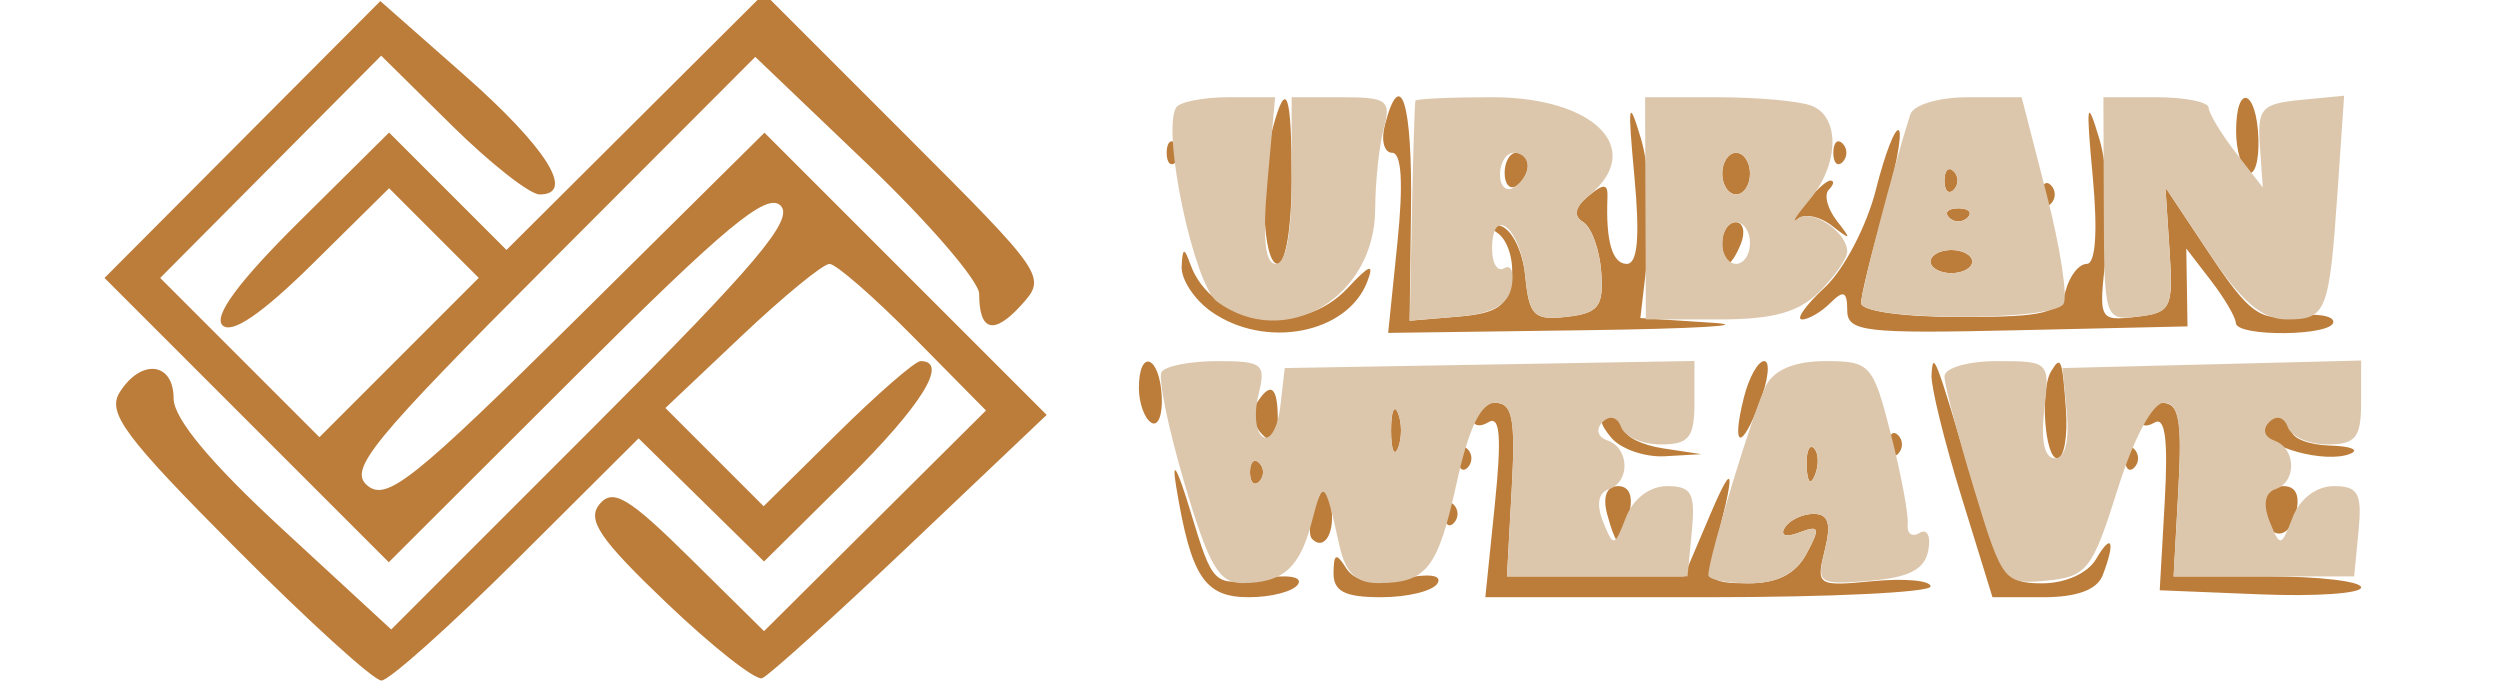 <svg xmlns="http://www.w3.org/2000/svg" width="180" height="50" viewBox="0 0 180 50" version="1.1"><path d="M 17.454 10.046 L 7.525 20.013 17.759 30.246 L 27.992 40.480 41.478 27.022 C 52.214 16.308, 55.217 13.817, 56.205 14.805 C 57.193 15.793, 54.461 19.030, 42.807 30.684 L 28.169 45.323 20.334 38.097 C 15.149 33.314, 12.500 30.132, 12.500 28.686 C 12.500 26.070, 10.158 25.802, 8.620 28.241 C 7.689 29.717, 8.965 31.431, 16.991 39.491 C 22.199 44.721, 26.910 49, 27.460 49 C 28.010 49, 32.402 45.077, 37.220 40.281 L 45.979 31.563 50.495 35.995 L 55.011 40.427 61.005 34.495 C 66.362 29.194, 68.346 26, 66.281 26 C 65.886 26, 63.182 28.351, 60.273 31.225 L 54.982 36.449 51.446 32.912 L 47.909 29.376 53.395 24.188 C 56.412 21.335, 59.260 19, 59.724 19 C 60.189 19, 62.914 21.375, 65.780 24.277 L 70.992 29.555 63.001 37.499 L 55.011 45.442 49.671 40.169 C 45.263 35.815, 44.129 35.140, 43.168 36.298 C 42.232 37.425, 43.180 38.821, 48.012 43.430 C 51.316 46.582, 54.405 49.012, 54.877 48.830 C 55.349 48.649, 60.150 44.309, 65.548 39.186 L 75.361 29.873 65.201 19.713 L 55.042 9.554 41.545 22.919 C 29.812 34.537, 27.840 36.112, 26.461 34.967 C 25.067 33.811, 26.669 31.853, 39.626 18.873 L 54.379 4.096 62.439 11.798 C 66.873 16.034, 70.500 20.247, 70.500 21.160 C 70.500 23.866, 71.559 24.145, 73.537 21.959 C 75.374 19.929, 75.284 19.796, 65.204 9.716 L 55.014 -0.474 45.740 8.761 L 36.467 17.996 32.240 13.770 L 28.014 9.544 21.518 15.982 C 17.198 20.264, 15.355 22.755, 16.019 23.419 C 16.682 24.082, 18.859 22.596, 22.515 18.985 L 28.015 13.553 31.242 16.781 L 34.470 20.008 28.735 25.743 L 23 31.478 17.267 25.745 L 11.534 20.013 19.490 12.010 L 27.445 4.008 32.504 9.004 C 35.286 11.752, 38.144 14, 38.855 14 C 41.476 14, 39.338 10.609, 33.442 5.416 L 27.384 0.079 17.454 10.046 M 91.630 9.250 C 90.671 12.829, 90.905 19, 92 19 C 92.556 19, 93 16.333, 93 13 C 93 6.637, 92.614 5.580, 91.630 9.250 M 99.710 9 C 99.423 10.100, 99.657 11, 100.232 11 C 100.919 11, 101.049 13.220, 100.612 17.484 L 99.948 23.968 114.224 23.775 C 122.076 23.668, 126.161 23.428, 123.303 23.240 L 118.106 22.899 118.655 18.200 C 118.957 15.615, 118.731 11.925, 118.153 10 C 117.248 6.988, 117.182 7.372, 117.680 12.750 C 118.080 17.068, 117.909 19, 117.129 19 C 116.084 19, 115.609 17.367, 115.737 14.215 C 115.778 13.209, 115.477 13.190, 114.347 14.127 C 113.367 14.940, 113.253 15.539, 113.992 15.995 C 114.589 16.364, 115.173 17.979, 115.289 19.583 C 115.469 22.068, 115.103 22.546, 112.818 22.810 C 110.449 23.084, 110.098 22.742, 109.818 19.887 C 109.639 18.066, 108.845 16.478, 108 16.251 C 106.803 15.929, 106.770 16.038, 107.837 16.787 C 108.573 17.304, 109.023 18.800, 108.837 20.113 C 108.565 22.039, 107.824 22.557, 104.995 22.796 L 101.491 23.091 101.595 15.046 C 101.695 7.393, 100.844 4.664, 99.710 9 M 150.680 12.750 C 151.044 16.682, 150.883 19, 150.246 19 C 149.689 19, 149.008 19.860, 148.733 20.912 C 148.300 22.568, 147.283 22.824, 141.117 22.824 C 137.002 22.824, 134 22.398, 134 21.816 C 134 21.261, 134.717 18.343, 135.593 15.330 C 136.468 12.317, 136.976 9.643, 136.721 9.388 C 136.466 9.132, 135.721 11.053, 135.065 13.656 C 134.410 16.258, 132.754 19.426, 131.385 20.694 C 130.017 21.962, 129.280 23, 129.748 23 C 130.217 23, 131.140 22.460, 131.800 21.800 C 132.733 20.867, 133 20.984, 133 22.328 C 133 23.886, 134.202 24.029, 145.250 23.778 L 157.500 23.500 157.457 20.698 L 157.413 17.896 159.184 20.198 C 160.158 21.464, 160.966 22.837, 160.978 23.250 C 161.008 24.281, 168 24.204, 168 23.173 C 168 22.718, 166.729 22.533, 165.175 22.761 C 162.723 23.121, 161.926 22.537, 159.131 18.338 L 155.912 13.500 156.206 18 C 156.483 22.235, 156.340 22.518, 153.790 22.813 C 151.109 23.122, 151.086 23.072, 151.641 18.313 C 151.951 15.666, 151.731 11.925, 151.153 10 C 150.248 6.988, 150.182 7.372, 150.680 12.750 M 161 9.441 C 161 10.784, 161.385 12.120, 161.855 12.410 C 162.325 12.701, 162.663 11.604, 162.605 9.972 C 162.479 6.424, 161 5.935, 161 9.441 M 84 11 C 84 11.733, 84.300 12.033, 84.667 11.667 C 85.033 11.300, 85.033 10.700, 84.667 10.333 C 84.300 9.967, 84 10.267, 84 11 M 132 11 C 132 11.733, 132.300 12.033, 132.667 11.667 C 133.033 11.300, 133.033 10.700, 132.667 10.333 C 132.300 9.967, 132 10.267, 132 11 M 108.333 12.456 C 108.333 13.257, 108.708 13.680, 109.167 13.397 C 109.625 13.114, 110 12.459, 110 11.941 C 110 11.423, 109.625 11, 109.167 11 C 108.708 11, 108.333 11.655, 108.333 12.456 M 124 12.500 C 124 13.325, 124.450 14, 125 14 C 125.550 14, 126 13.325, 126 12.500 C 126 11.675, 125.550 11, 125 11 C 124.450 11, 124 11.675, 124 12.500 M 140 13 C 140 13.733, 140.300 14.033, 140.667 13.667 C 141.033 13.300, 141.033 12.700, 140.667 12.333 C 140.300 11.967, 140 12.267, 140 13 M 129.905 14.750 C 129.169 15.713, 128.960 16.166, 129.441 15.759 C 129.922 15.351, 131.032 15.576, 131.908 16.259 C 133.281 17.330, 133.330 17.281, 132.259 15.908 C 131.576 15.032, 131.313 14.020, 131.675 13.658 C 132.037 13.296, 132.088 13, 131.789 13 C 131.490 13, 130.642 13.787, 129.905 14.750 M 147 14 C 147 14.733, 147.300 15.033, 147.667 14.667 C 148.033 14.300, 148.033 13.700, 147.667 13.333 C 147.300 12.967, 147 13.267, 147 14 M 140.333 15.667 C 140.700 16.033, 141.300 16.033, 141.667 15.667 C 142.033 15.300, 141.733 15, 141 15 C 140.267 15, 139.967 15.300, 140.333 15.667 M 124 17.500 C 124 18.325, 124.177 19, 124.393 19 C 124.609 19, 125.045 18.325, 125.362 17.500 C 125.678 16.675, 125.501 16, 124.969 16 C 124.436 16, 124 16.675, 124 17.500 M 85.079 19.193 C 85.036 20.125, 86 21.587, 87.223 22.443 C 91.108 25.165, 97.012 24.025, 98.444 20.278 C 98.961 18.925, 98.622 19.038, 97.023 20.750 C 93.661 24.350, 87.252 23.360, 85.694 19 C 85.261 17.788, 85.143 17.825, 85.079 19.193 M 139 18.833 C 139 19.292, 139.675 19.667, 140.500 19.667 C 141.325 19.667, 142 19.292, 142 18.833 C 142 18.375, 141.325 18, 140.500 18 C 139.675 18, 139 18.375, 139 18.833 M 82 27.941 C 82 29.009, 82.402 30.131, 82.894 30.434 C 83.385 30.738, 83.723 29.865, 83.644 28.494 C 83.476 25.578, 82 25.081, 82 27.941 M 125.560 28.618 C 124.638 32.292, 125.369 32.511, 126.708 28.962 C 127.323 27.333, 127.464 26, 127.022 26 C 126.579 26, 125.921 27.178, 125.560 28.618 M 139.069 27 C 139.020 27.825, 139.988 31.762, 141.220 35.750 L 143.459 43 147.123 43 C 149.541 43, 150.992 42.462, 151.393 41.418 C 152.329 38.978, 152.055 38.301, 150.920 40.250 C 150.326 41.270, 148.710 42, 147.048 42 C 144.371 42, 144.062 41.553, 142.045 34.750 C 139.318 25.556, 139.176 25.188, 139.069 27 M 147.672 26.750 C 146.871 28.094, 147.227 33, 148.124 33 C 148.605 33, 148.887 31.426, 148.749 29.502 C 148.486 25.808, 148.385 25.551, 147.672 26.750 M 90.446 29.087 C 90.077 29.685, 90.275 30.675, 90.887 31.287 C 91.704 32.104, 92 31.815, 92 30.200 C 92 27.785, 91.481 27.413, 90.446 29.087 M 100.158 31 C 100.158 32.375, 100.385 32.938, 100.662 32.250 C 100.940 31.563, 100.940 30.438, 100.662 29.750 C 100.385 29.063, 100.158 29.625, 100.158 31 M 106 30.059 C 106 30.641, 106.519 30.797, 107.154 30.405 C 108.006 29.878, 108.130 31.429, 107.626 36.346 L 106.944 43 122.972 43 C 131.787 43, 139 42.651, 139 42.224 C 139 41.797, 137.138 41.625, 134.862 41.842 C 130.833 42.226, 130.741 42.168, 131.381 39.618 C 131.865 37.689, 131.654 37, 130.578 37 C 129.775 37, 128.843 37.445, 128.507 37.989 C 128.148 38.570, 128.583 38.714, 129.564 38.337 C 130.998 37.787, 131.071 38, 130.081 39.848 C 129.286 41.334, 127.978 42, 125.856 42 C 123.158 42, 122.856 41.726, 123.384 39.750 C 124.977 33.780, 124.905 32.896, 123.157 37 L 121.241 41.500 114.870 41.500 L 108.500 41.500 108.842 35.250 C 109.126 30.057, 108.915 29, 107.592 29 C 106.716 29, 106 29.477, 106 30.059 M 154 30.059 C 154 30.641, 154.499 30.809, 155.110 30.432 C 155.892 29.949, 156.114 31.629, 155.860 36.123 L 155.500 42.500 162.750 42.794 C 166.738 42.955, 170.001 42.730, 170.002 42.294 C 170.003 41.857, 166.965 41.500, 163.252 41.500 L 156.500 41.500 156.842 35.250 C 157.126 30.057, 156.915 29, 155.592 29 C 154.716 29, 154 29.477, 154 30.059 M 116 31.500 C 116.685 32.325, 118.427 32.933, 119.872 32.850 L 122.500 32.700 119.750 32.284 C 118.237 32.055, 117 31.447, 117 30.934 C 117 30.420, 116.495 30, 115.878 30 C 115.102 30, 115.140 30.464, 116 31.500 M 163 30.981 C 163 32.182, 167.427 33.391, 169.207 32.677 C 169.918 32.391, 169.262 32.122, 167.750 32.079 C 166.238 32.036, 165 31.550, 165 31 C 165 30.450, 164.550 30, 164 30 C 163.450 30, 163 30.441, 163 30.981 M 136 32 C 136 32.733, 136.300 33.033, 136.667 32.667 C 137.033 32.300, 137.033 31.700, 136.667 31.333 C 136.300 30.967, 136 31.267, 136 32 M 84.679 35 C 85.753 41.526, 86.718 43, 89.916 43 C 91.547 43, 93.144 42.577, 93.463 42.059 C 93.806 41.505, 92.668 41.342, 90.695 41.662 C 87.389 42.199, 87.323 42.135, 85.723 36.853 C 84.772 33.709, 84.340 32.945, 84.679 35 M 105 33 C 105 33.733, 105.300 34.033, 105.667 33.667 C 106.033 33.300, 106.033 32.700, 105.667 32.333 C 105.300 31.967, 105 32.267, 105 33 M 130.079 33.583 C 130.127 34.748, 130.364 34.985, 130.683 34.188 C 130.972 33.466, 130.936 32.603, 130.604 32.271 C 130.272 31.939, 130.036 32.529, 130.079 33.583 M 153 33 C 153 33.733, 153.300 34.033, 153.667 33.667 C 154.033 33.300, 154.033 32.700, 153.667 32.333 C 153.300 31.967, 153 32.267, 153 33 M 90 34 C 90 34.733, 90.300 35.033, 90.667 34.667 C 91.033 34.300, 91.033 33.700, 90.667 33.333 C 90.300 32.967, 90 33.267, 90 34 M 94.697 36.393 C 94.288 37.434, 94.189 38.522, 94.476 38.810 C 95.389 39.722, 96.191 38.227, 95.809 36.328 C 95.459 34.588, 95.405 34.591, 94.697 36.393 M 115.710 37 C 115.998 38.100, 116.353 39, 116.500 39 C 116.647 39, 117.002 38.100, 117.290 37 C 117.617 35.750, 117.320 35, 116.500 35 C 115.680 35, 115.383 35.750, 115.710 37 M 163 36.441 C 163 38.753, 164.724 39.165, 165.293 36.989 C 165.630 35.700, 165.318 35, 164.406 35 C 163.633 35, 163 35.648, 163 36.441 M 104 37 C 104 37.733, 104.300 38.033, 104.667 37.667 C 105.033 37.300, 105.033 36.700, 104.667 36.333 C 104.300 35.967, 104 36.267, 104 37 M 96.015 41.250 C 96.004 42.581, 96.825 43, 99.441 43 C 101.334 43, 103.156 42.557, 103.491 42.015 C 103.870 41.401, 102.912 41.268, 100.948 41.660 C 98.783 42.093, 97.521 41.854, 96.914 40.895 C 96.207 39.779, 96.028 39.850, 96.015 41.250" stroke="none" fill="#bc7c3a" fill-rule="evenodd"/><path d="M 84.676 7.750 C 83.639 9.511, 85.967 20.503, 87.635 21.722 C 92.484 25.268, 98.989 21.460, 99.014 15.061 C 99.021 13.103, 99.299 10.488, 99.630 9.250 C 100.174 7.220, 99.879 7, 96.617 7 L 93 7 93 13 C 93 16.821, 92.586 19, 91.861 19 C 91.075 19, 90.891 17.140, 91.266 13 L 91.810 7 88.464 7 C 86.624 7, 84.919 7.338, 84.676 7.750 M 101.909 7.250 C 101.859 7.388, 101.746 11.008, 101.659 15.296 L 101.500 23.091 104.992 22.796 C 107.468 22.586, 108.586 21.957, 108.838 20.632 C 109.033 19.604, 108.795 19.008, 108.310 19.308 C 107.825 19.608, 107.429 18.981, 107.429 17.915 C 107.429 14.712, 109.475 16.402, 109.818 19.887 C 110.098 22.742, 110.449 23.084, 112.818 22.810 C 115.103 22.546, 115.469 22.068, 115.289 19.583 C 115.173 17.979, 114.589 16.364, 113.992 15.995 C 113.262 15.544, 113.414 14.901, 114.453 14.039 C 118.474 10.702, 114.781 7, 107.429 7 C 104.443 7, 101.959 7.112, 101.909 7.250 M 118.473 14.999 L 118.500 22.999 123.750 22.999 C 127.667 23, 129.508 22.492, 131 21 C 132.100 19.900, 133 18.605, 133 18.122 C 133 16.684, 130.387 14.959, 129.419 15.759 C 128.925 16.166, 129.304 15.565, 130.261 14.421 C 132.430 11.828, 132.509 8.409, 130.418 7.607 C 129.548 7.273, 126.498 7, 123.641 7 L 118.445 7 118.473 14.999 M 137.537 8.250 C 136.321 12.050, 134 20.950, 134 21.816 C 134 23.097, 147.781 23.164, 148.571 21.886 C 148.889 21.370, 148.342 17.810, 147.354 13.974 L 145.557 7 141.747 7 C 139.579 7, 137.765 7.539, 137.537 8.250 M 151.473 15.042 C 151.500 23.025, 151.518 23.081, 154 22.792 C 156.304 22.523, 156.477 22.148, 156.206 18 L 155.912 13.500 159.074 18.250 C 161.392 21.731, 162.881 23, 164.650 23 C 167.514 23, 167.705 22.516, 168.311 13.695 L 168.779 6.890 165.639 7.195 C 162.829 7.468, 162.522 7.815, 162.711 10.500 L 162.922 13.500 160.983 11 C 159.917 9.625, 159.034 8.162, 159.022 7.750 C 159.010 7.338, 157.300 7, 155.223 7 L 151.445 7 151.473 15.042 M 108 12.559 C 108 13.416, 108.450 13.840, 109 13.500 C 109.550 13.160, 110 12.459, 110 11.941 C 110 11.423, 109.550 11, 109 11 C 108.450 11, 108 11.702, 108 12.559 M 124 12.500 C 124 13.325, 124.450 14, 125 14 C 125.550 14, 126 13.325, 126 12.500 C 126 11.675, 125.550 11, 125 11 C 124.450 11, 124 11.675, 124 12.500 M 140 13 C 140 13.733, 140.300 14.033, 140.667 13.667 C 141.033 13.300, 141.033 12.700, 140.667 12.333 C 140.300 11.967, 140 12.267, 140 13 M 140.333 15.667 C 140.700 16.033, 141.300 16.033, 141.667 15.667 C 142.033 15.300, 141.733 15, 141 15 C 140.267 15, 139.967 15.300, 140.333 15.667 M 124 17.500 C 124 18.325, 124.450 19, 125 19 C 125.550 19, 126 18.325, 126 17.500 C 126 16.675, 125.550 16, 125 16 C 124.450 16, 124 16.675, 124 17.500 M 139 18.833 C 139 19.292, 139.675 19.667, 140.500 19.667 C 141.325 19.667, 142 19.292, 142 18.833 C 142 18.375, 141.325 18, 140.500 18 C 139.675 18, 139 18.375, 139 18.833 M 83.635 26.782 C 83.369 27.213, 84.108 30.813, 85.277 34.782 C 87.023 40.712, 87.768 41.997, 89.451 41.985 C 92.400 41.963, 93.588 40.901, 94.469 37.500 C 95.267 34.421, 95.391 34.531, 96.432 39.250 C 96.874 41.254, 97.643 41.996, 99.269 41.985 C 102.731 41.961, 103.529 40.933, 104.884 34.750 C 105.744 30.824, 106.626 29, 107.664 29 C 108.898 29, 109.120 30.174, 108.842 35.250 L 108.500 41.500 115 41.500 L 121.500 41.500 121.813 38.250 C 122.077 35.518, 121.793 35, 120.031 35 C 118.782 35, 117.585 35.908, 117.068 37.250 C 116.240 39.396, 116.164 39.410, 115.420 37.560 C 114.928 36.335, 115.075 35.475, 115.820 35.227 C 117.382 34.706, 117.333 32.286, 115.750 31.720 C 115.023 31.461, 114.871 30.903, 115.387 30.387 C 115.903 29.871, 116.461 30.023, 116.720 30.750 C 116.966 31.438, 118.254 32, 119.583 32 C 121.603 32, 122 31.506, 122 28.995 L 122 25.990 107.250 26.245 L 92.500 26.500 92.182 29.267 C 92.007 30.789, 91.443 31.774, 90.928 31.456 C 90.414 31.138, 90.268 29.780, 90.605 28.439 C 91.167 26.197, 90.930 26, 87.667 26 C 85.715 26, 83.900 26.352, 83.635 26.782 M 127.158 27.750 C 126.275 29.445, 123 40.198, 123 41.404 C 123 41.732, 124.334 42, 125.965 42 C 127.976 42, 129.300 41.308, 130.081 39.848 C 131.071 38, 130.998 37.787, 129.564 38.337 C 128.583 38.714, 128.148 38.570, 128.507 37.989 C 128.843 37.445, 129.775 37, 130.578 37 C 131.646 37, 131.865 37.689, 131.394 39.568 C 130.776 42.028, 130.911 42.122, 134.616 41.818 C 137.450 41.585, 138.578 41.001, 138.838 39.632 C 139.035 38.592, 138.756 38.033, 138.209 38.371 C 137.668 38.705, 137.283 38.421, 137.354 37.739 C 137.424 37.058, 136.878 34.138, 136.141 31.250 C 134.857 26.222, 134.658 26, 131.435 26 C 129.245 26, 127.752 26.611, 127.158 27.750 M 140 27.095 C 140 27.697, 140.951 31.322, 142.114 35.150 C 144.186 41.971, 144.290 42.104, 147.364 41.805 C 150.263 41.523, 150.648 41.028, 152.462 35.250 C 153.623 31.551, 154.988 29, 155.804 29 C 156.867 29, 157.105 30.438, 156.842 35.250 L 156.500 41.500 163 41.500 L 169.500 41.500 169.813 38.250 C 170.077 35.518, 169.793 35, 168.031 35 C 166.782 35, 165.585 35.908, 165.068 37.250 C 164.240 39.396, 164.164 39.410, 163.420 37.560 C 162.928 36.335, 163.075 35.475, 163.820 35.227 C 165.382 34.706, 165.333 32.286, 163.750 31.720 C 163.023 31.461, 162.871 30.903, 163.387 30.387 C 163.903 29.871, 164.461 30.023, 164.720 30.750 C 164.966 31.438, 166.254 32, 167.583 32 C 169.606 32, 170 31.507, 170 28.979 L 170 25.958 159.250 26.229 L 148.500 26.500 148.814 29.750 C 149.007 31.749, 148.676 33, 147.955 33 C 147.202 33, 146.928 31.744, 147.190 29.500 C 147.593 26.042, 147.552 26, 143.799 26 C 141.710 26, 140 26.493, 140 27.095 M 100.158 31 C 100.158 32.375, 100.385 32.938, 100.662 32.250 C 100.940 31.563, 100.940 30.438, 100.662 29.750 C 100.385 29.063, 100.158 29.625, 100.158 31 M 130.079 33.583 C 130.127 34.748, 130.364 34.985, 130.683 34.188 C 130.972 33.466, 130.936 32.603, 130.604 32.271 C 130.272 31.939, 130.036 32.529, 130.079 33.583 M 90 34 C 90 34.733, 90.300 35.033, 90.667 34.667 C 91.033 34.300, 91.033 33.700, 90.667 33.333 C 90.300 32.967, 90 33.267, 90 34" stroke="none" fill="#dcc7ac" fill-rule="evenodd"/></svg>